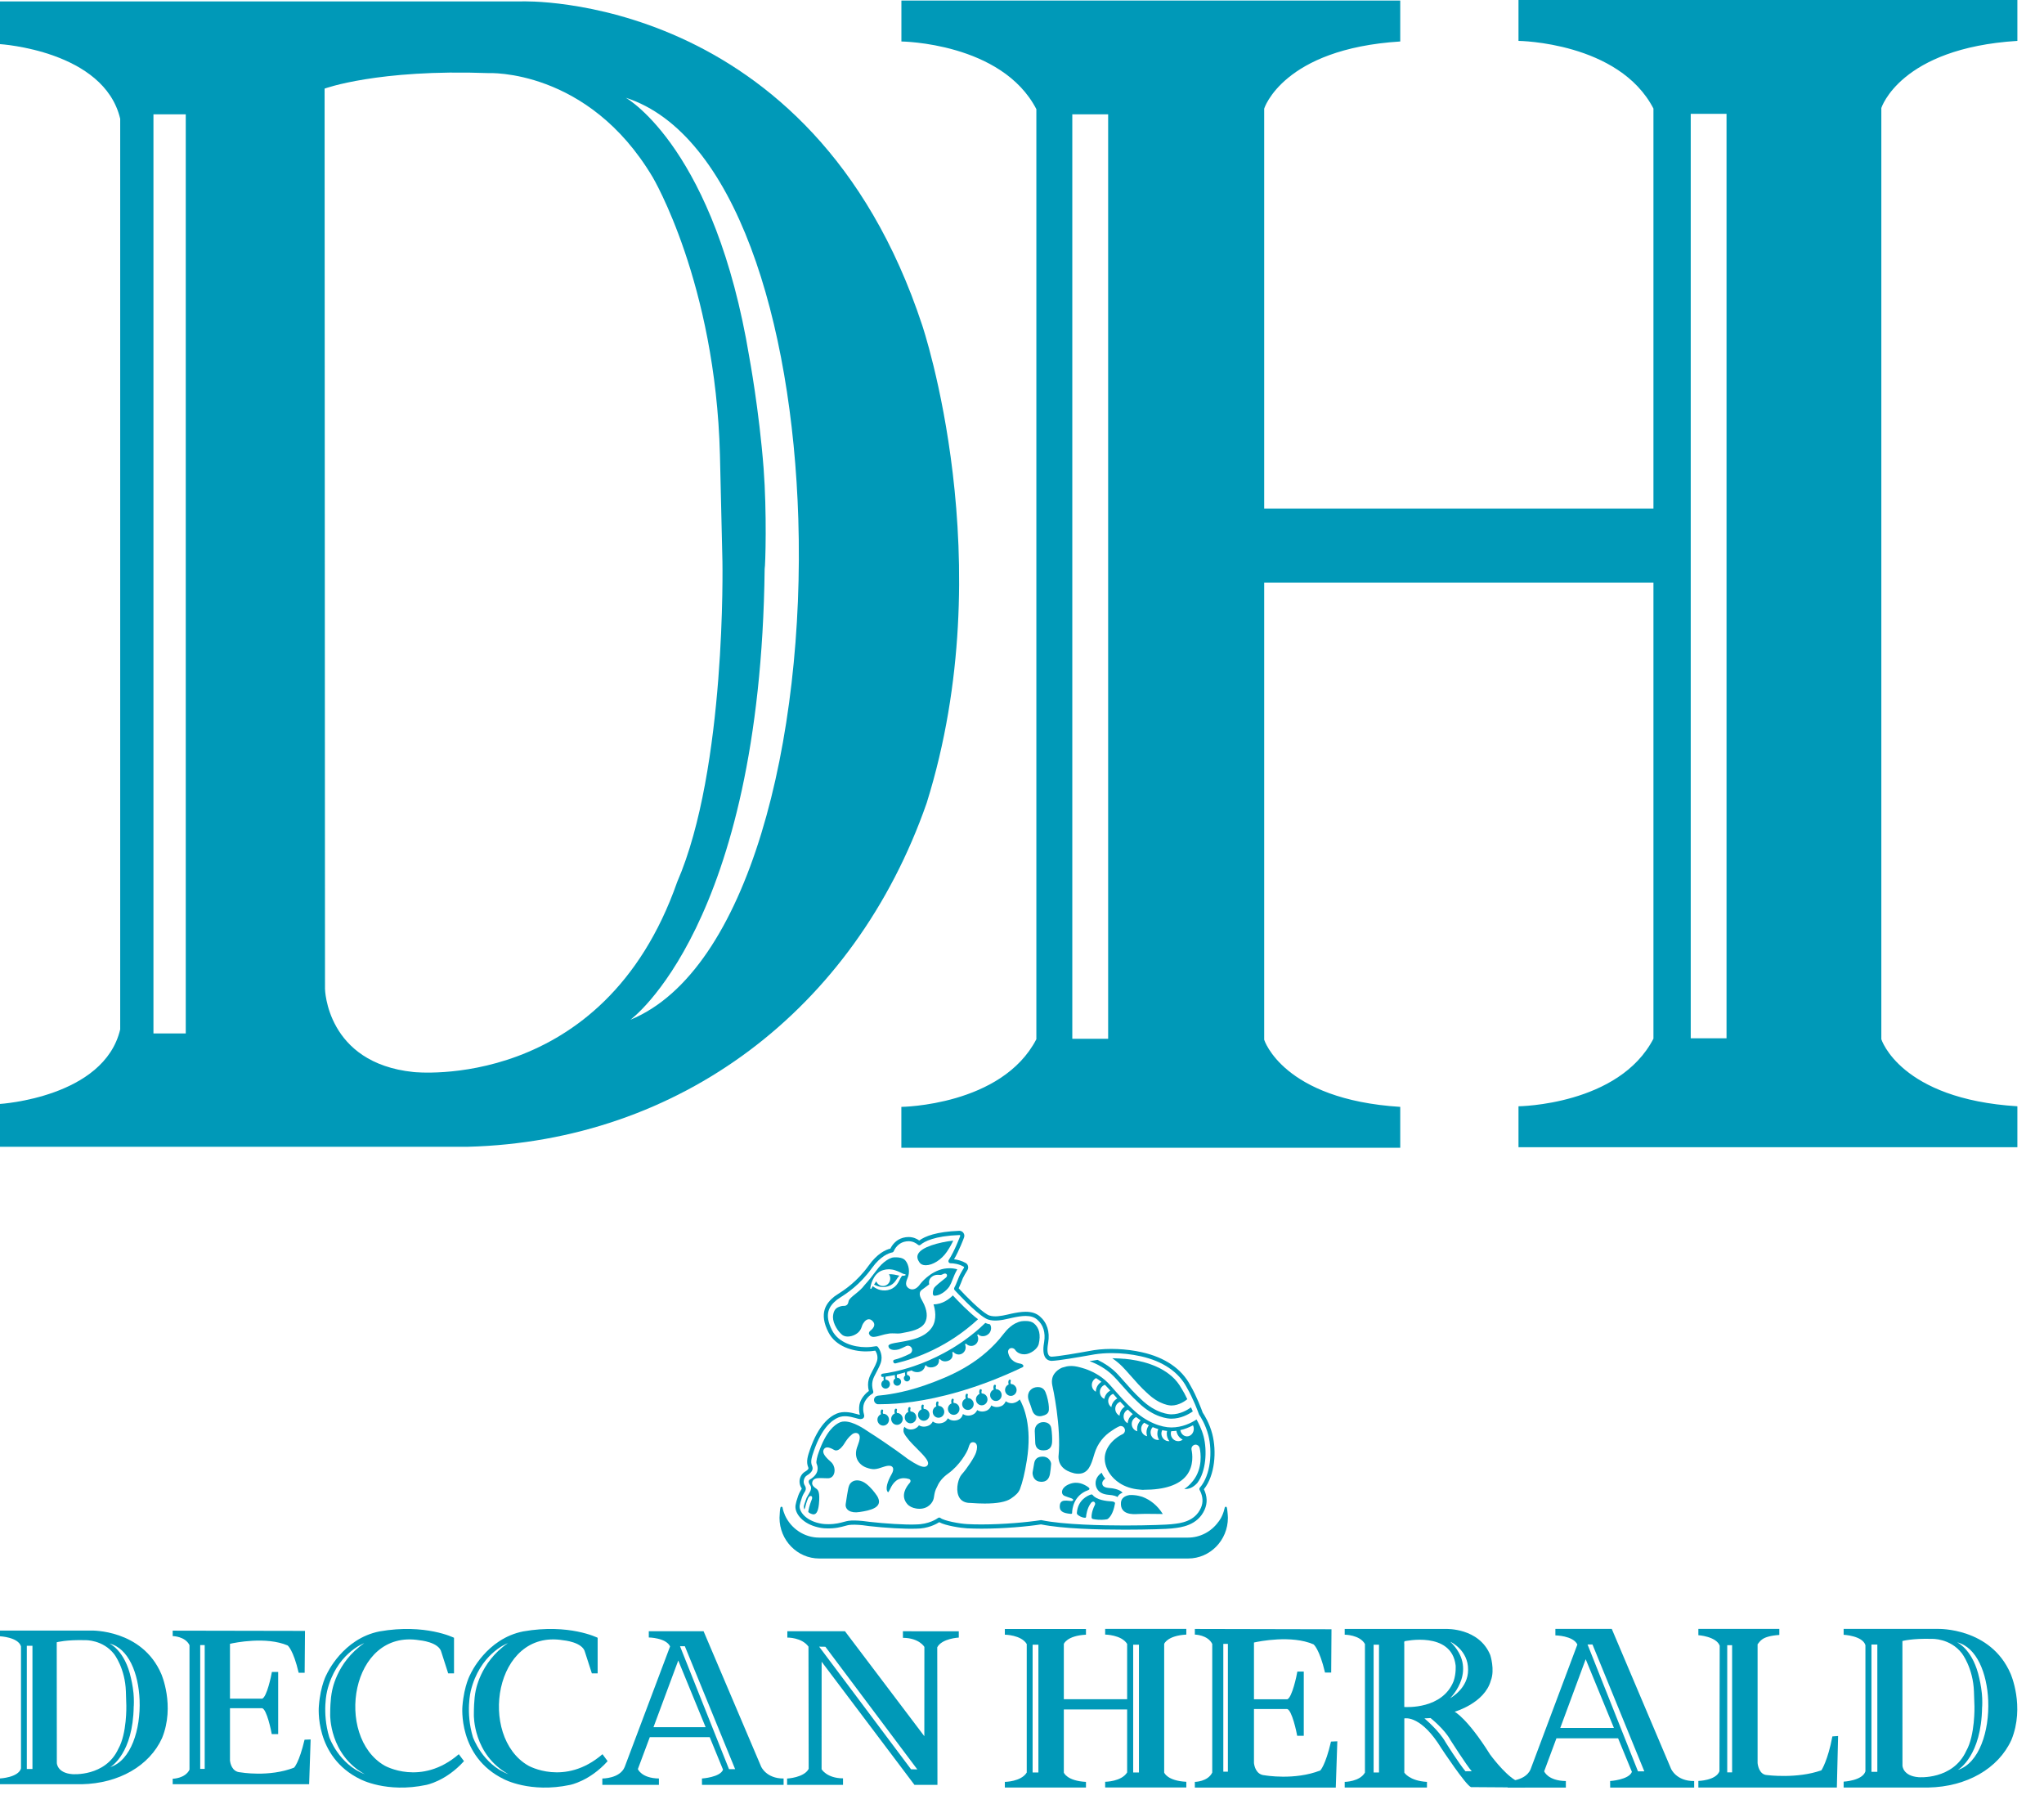 <svg width="41" height="36" viewBox="0 0 41 36" fill="none" xmlns="http://www.w3.org/2000/svg">
<path d="M23.796 32.781V32.667H22.168V32.781C22.168 32.781 22.495 32.784 22.609 32.968V34.077H21.339V32.968C21.339 32.968 21.4 32.803 21.783 32.783V32.669H20.156V32.783C20.156 32.783 20.483 32.786 20.595 32.97V35.548C20.482 35.732 20.156 35.735 20.156 35.735V35.848H21.783V35.735C21.4 35.715 21.339 35.549 21.339 35.549V34.283H22.609V35.545C22.495 35.731 22.168 35.733 22.168 35.733V35.847H23.796V35.733C23.412 35.714 23.352 35.548 23.352 35.548V32.967C23.352 32.967 23.412 32.802 23.796 32.781ZM20.829 35.546H20.713V32.984H20.829V35.546ZM22.846 35.546H22.73V32.984H22.846V35.546Z" fill="#0099B8"/>
<path d="M30.493 35.746C30.461 35.738 30.427 35.721 30.392 35.7C30.16 35.559 29.888 35.184 29.888 35.184C29.432 34.457 29.178 34.328 29.178 34.328C29.178 34.328 29.778 34.159 29.904 33.703C29.989 33.486 29.893 33.192 29.893 33.192C29.668 32.641 29.005 32.668 29.005 32.668H26.973V32.783C26.973 32.783 27.275 32.784 27.379 32.97V35.548C27.275 35.732 26.973 35.735 26.973 35.735V35.848H28.623V35.735C28.27 35.715 28.169 35.549 28.169 35.549V34.462C28.199 34.457 28.513 34.406 28.917 35.069C28.917 35.069 29.4 35.8 29.506 35.84L30.24 35.845L30.596 35.847L30.493 35.746ZM29.448 33.486C29.451 33.854 29.109 34.045 29.088 34.057C29.118 34.026 29.656 33.474 29.092 32.925C29.114 32.934 29.452 33.101 29.448 33.486ZM27.661 35.546H27.553V32.984H27.661V35.546ZM28.168 34.233V32.968C28.168 32.968 28.162 32.944 28.172 32.914L28.175 32.914C28.175 32.914 29.115 32.704 29.198 33.398C29.198 33.398 29.212 33.553 29.158 33.714C28.935 34.28 28.207 34.236 28.168 34.233ZM29.395 35.522C29.256 35.355 28.998 34.943 28.998 34.943C28.867 34.706 28.572 34.462 28.572 34.462L28.695 34.455C28.695 34.455 28.977 34.678 29.093 34.895C29.093 34.895 29.426 35.418 29.521 35.521L29.395 35.522Z" fill="#0099B8"/>
<path d="M26.698 34.927C26.587 35.406 26.483 35.506 26.483 35.506C25.964 35.709 25.369 35.603 25.369 35.603C25.191 35.592 25.159 35.41 25.153 35.356V34.274H25.819C25.914 34.293 26.009 34.742 26.02 34.811H26.152V33.523H26.023C26.01 33.605 25.918 34.039 25.823 34.078H25.153V32.94C25.255 32.917 25.905 32.785 26.348 32.977C26.348 32.977 26.465 33.062 26.578 33.542H26.702L26.708 32.674L23.967 32.668V32.781C23.967 32.781 24.226 32.785 24.316 32.969V35.548C24.226 35.733 23.967 35.735 23.967 35.735V35.849H26.794L26.825 34.921L26.698 34.927ZM24.63 35.53H24.538V32.967H24.63V35.53Z" fill="#0099B8"/>
<path d="M33.519 35.472L32.33 32.667H31.199V32.797C31.199 32.797 31.553 32.801 31.64 32.98L30.702 35.481C30.645 35.618 30.503 35.676 30.392 35.701C30.307 35.719 30.241 35.718 30.241 35.718V35.849H31.409V35.718C31.047 35.713 30.974 35.523 30.974 35.523L31.22 34.861H32.457L32.734 35.534C32.673 35.694 32.297 35.718 32.297 35.718L32.298 35.849H33.983V35.718C33.624 35.722 33.519 35.472 33.519 35.472ZM31.297 34.653L31.807 33.275L32.373 34.653H31.297ZM32.856 35.524L31.844 32.979H31.943L32.983 35.524H32.856Z" fill="#0099B8"/>
<path d="M36.755 34.823C36.666 35.303 36.536 35.502 36.536 35.502C36.048 35.678 35.441 35.598 35.441 35.598C35.292 35.589 35.259 35.408 35.255 35.355V32.975C35.309 32.918 35.328 32.814 35.691 32.788V32.667H34.067V32.793C34.067 32.793 34.424 32.817 34.495 33.003L34.49 35.522C34.419 35.708 34.067 35.716 34.067 35.716V35.848H36.845L36.87 34.815L36.755 34.823ZM34.744 35.544H34.646V32.994H34.744V35.544Z" fill="#0099B8"/>
<path d="M40.33 33.566C39.93 32.637 38.877 32.667 38.877 32.667H36.981V32.785C36.981 32.785 37.36 32.803 37.418 32.993V35.523C37.359 35.712 36.981 35.73 36.981 35.73V35.848H38.681C39.447 35.833 40.083 35.47 40.346 34.894C40.621 34.221 40.33 33.566 40.33 33.566ZM37.657 35.533H37.539V32.98H37.657V35.533ZM38.483 35.641C38.166 35.616 38.161 35.409 38.161 35.409L38.16 32.91C38.16 32.91 38.352 32.855 38.754 32.867C38.754 32.867 39.116 32.852 39.352 33.156C39.352 33.156 39.579 33.448 39.595 33.926L39.605 34.222C39.605 34.222 39.62 34.799 39.44 35.114C39.172 35.7 38.483 35.641 38.483 35.641ZM39.272 35.495C39.3 35.478 39.743 35.203 39.758 34.243C39.761 34.234 39.767 34.086 39.754 33.964C39.738 33.803 39.702 33.656 39.702 33.656C39.584 33.109 39.293 32.954 39.257 32.936C39.652 33.035 39.858 33.557 39.881 34.104C39.906 34.714 39.701 35.36 39.272 35.495Z" fill="#0099B8"/>
<path d="M3.235 33.57C2.848 32.672 1.83 32.7 1.83 32.7H-0V32.815C-0 32.815 0.365 32.832 0.421 33.017V35.466C0.365 35.649 -0 35.666 -0 35.666V35.782H1.642C2.382 35.766 2.997 35.415 3.251 34.856C3.515 34.206 3.235 33.57 3.235 33.57ZM0.651 35.476H0.538V33.005H0.651V35.476ZM1.45 35.58C1.144 35.556 1.14 35.356 1.14 35.356L1.138 32.935C1.138 32.935 1.324 32.882 1.713 32.893C1.713 32.893 2.062 32.881 2.29 33.173C2.29 33.173 2.51 33.457 2.525 33.919L2.534 34.207C2.534 34.207 2.548 34.764 2.375 35.069C2.116 35.637 1.45 35.58 1.45 35.58ZM2.212 35.438C2.239 35.422 2.667 35.156 2.682 34.226C2.685 34.217 2.69 34.075 2.678 33.956C2.663 33.8 2.628 33.658 2.628 33.658C2.507 33.093 2.195 32.96 2.195 32.96C2.579 33.055 2.779 33.56 2.8 34.092C2.824 34.683 2.627 35.307 2.212 35.438Z" fill="#0099B8"/>
<path d="M6.109 34.889C6 35.352 5.899 35.449 5.899 35.449C5.397 35.646 4.82 35.543 4.82 35.543C4.649 35.533 4.618 35.356 4.613 35.304V34.257H5.257C5.35 34.275 5.44 34.709 5.451 34.777H5.58V33.53H5.454C5.441 33.609 5.353 34.029 5.26 34.066H4.613V32.966C4.71 32.943 5.34 32.815 5.77 32.999C5.77 32.999 5.883 33.083 5.991 33.547H6.111L6.118 32.707L3.464 32.702V32.811C3.464 32.811 3.714 32.814 3.801 32.993V35.49C3.714 35.669 3.464 35.672 3.464 35.672V35.782H6.201L6.231 34.884L6.109 34.889ZM4.106 35.474H4.016V32.991H4.106V35.474Z" fill="#0099B8"/>
<path d="M15.267 35.428L14.113 32.714H13.014V32.839C13.014 32.839 13.357 32.843 13.441 33.018L12.53 35.437C12.433 35.671 12.082 35.667 12.082 35.667V35.795H13.217V35.667C12.866 35.662 12.795 35.478 12.795 35.478L13.034 34.838H14.236L14.503 35.49C14.446 35.644 14.08 35.667 14.08 35.667L14.081 35.795H15.718V35.667C15.37 35.67 15.267 35.428 15.267 35.428ZM13.108 34.638L13.605 33.301L14.154 34.638H13.108ZM14.623 35.48L13.64 33.014H13.737L14.746 35.48H14.623Z" fill="#0099B8"/>
<path d="M9.203 35.18C8.447 35.832 7.713 35.408 7.713 35.408C6.707 34.827 7.03 32.663 8.416 32.895C8.416 32.895 8.807 32.928 8.854 33.135L8.99 33.559H9.107V32.845C9.107 32.845 8.534 32.556 7.614 32.717C6.874 32.862 6.556 33.571 6.556 33.571C6.556 33.571 6.429 33.786 6.396 34.214C6.396 34.214 6.295 35.23 7.228 35.682C7.228 35.682 7.754 35.964 8.549 35.796C8.549 35.796 8.944 35.723 9.307 35.319L9.203 35.18ZM6.604 34.837C6.453 34.336 6.562 33.911 6.562 33.911C6.74 33.178 7.273 32.965 7.307 32.952C6.735 33.345 6.657 33.933 6.657 33.933C6.657 33.933 6.623 34.064 6.623 34.393C6.623 34.393 6.607 35.188 7.317 35.581C6.792 35.381 6.604 34.837 6.604 34.837Z" fill="#0099B8"/>
<path d="M12.085 35.18C11.329 35.832 10.595 35.408 10.595 35.408C9.588 34.827 9.911 32.663 11.298 32.895C11.298 32.895 11.689 32.928 11.735 33.135L11.872 33.559H11.988V32.845C11.988 32.845 11.417 32.556 10.496 32.717C9.756 32.862 9.438 33.571 9.438 33.571C9.438 33.571 9.311 33.786 9.276 34.214C9.276 34.214 9.175 35.23 10.11 35.682C10.11 35.682 10.635 35.964 11.432 35.796C11.432 35.796 11.826 35.723 12.188 35.319L12.085 35.18ZM9.486 34.837C9.335 34.336 9.443 33.911 9.443 33.911C9.622 33.178 10.154 32.965 10.188 32.952C9.617 33.345 9.537 33.933 9.537 33.933C9.537 33.933 9.505 34.064 9.505 34.393C9.505 34.393 9.488 35.188 10.199 35.581C9.674 35.381 9.486 34.837 9.486 34.837Z" fill="#0099B8"/>
<path d="M18.111 32.714L18.112 32.846C18.438 32.848 18.542 33.028 18.542 33.028L18.541 34.819L16.949 32.714H15.793V32.841C15.793 32.841 16.081 32.835 16.217 33.022L16.221 35.474C16.128 35.652 15.788 35.668 15.788 35.668V35.795H16.91V35.664C16.584 35.662 16.48 35.481 16.48 35.481L16.481 33.325L18.343 35.795H18.804L18.8 33.036C18.893 32.857 19.232 32.841 19.232 32.841V32.715L18.111 32.714ZM18.274 35.482L16.431 33.023L16.556 33.025L18.4 35.485L18.274 35.482Z" fill="#0099B8"/>
<path d="M18.497 6.519C16.285 -0.185 10.466 0.028 10.466 0.028H-0V0.885C-0 0.885 2.088 1.013 2.411 2.382V20.644C2.088 22.012 -0 22.139 -0 22.139V22.998H9.388C13.62 22.886 17.136 20.264 18.588 16.104C20.104 11.254 18.497 6.519 18.497 6.519ZM3.726 20.725H3.078V2.293H3.726V20.725ZM8.295 21.499C6.543 21.319 6.519 19.83 6.519 19.83L6.511 1.777C6.511 1.777 7.572 1.384 9.794 1.466C9.794 1.466 11.792 1.366 13.093 3.555C13.093 3.555 14.351 5.672 14.441 9.117L14.491 11.259C14.491 11.259 14.572 15.414 13.583 17.689C12.099 21.921 8.295 21.499 8.295 21.499ZM12.645 20.451C12.645 20.451 15.252 18.564 15.338 11.409C15.354 11.34 15.384 10.275 15.317 9.393C15.227 8.222 15.031 7.168 15.031 7.168C14.346 3.02 12.608 1.991 12.553 1.96C14.745 2.67 15.89 6.437 16.013 10.404C16.15 14.816 15.018 19.476 12.645 20.451Z" fill="#0099B8"/>
<path d="M40.466 0.82V0H30.459V0.82C30.459 0.82 32.474 0.842 33.166 2.177V10.199H25.358V2.178C25.358 2.178 25.732 0.979 28.087 0.832V0.011H18.081V0.832C18.081 0.832 20.095 0.852 20.788 2.189V20.841C20.095 22.177 18.08 22.198 18.08 22.198V23.018H28.087V22.198C25.732 22.05 25.358 20.852 25.358 20.852V11.686H33.166V20.83C32.474 22.166 30.459 22.186 30.459 22.186V23.007H40.466V22.186C38.111 22.04 37.737 20.841 37.737 20.841V2.166C37.738 2.166 38.111 0.967 40.466 0.82ZM22.228 20.832H21.509V2.293H22.228V20.832ZM34.632 20.823H33.914V2.283H34.632V20.823Z" fill="#0099B8"/>
<path d="M24.621 30.315C24.612 30.232 24.61 30.217 24.588 30.217C24.582 30.217 24.577 30.219 24.573 30.224C24.566 30.231 24.565 30.24 24.563 30.251C24.52 30.434 24.439 30.52 24.438 30.522C24.438 30.522 24.437 30.523 24.437 30.523C24.295 30.719 24.069 30.836 23.831 30.836H16.43C16.139 30.836 15.871 30.661 15.747 30.392C15.736 30.364 15.704 30.285 15.7 30.249C15.7 30.24 15.697 30.217 15.677 30.217C15.654 30.217 15.651 30.233 15.643 30.316C15.639 30.362 15.636 30.411 15.636 30.439C15.636 30.889 15.993 31.255 16.432 31.255H23.834C24.273 31.255 24.63 30.889 24.63 30.439C24.63 30.409 24.625 30.355 24.621 30.315Z" fill="#0099B8"/>
<path d="M16.354 30.615C16.434 30.639 16.51 30.651 16.578 30.651H16.579C16.749 30.657 16.866 30.625 16.95 30.602C16.982 30.594 17.008 30.586 17.031 30.583C17.094 30.574 17.189 30.576 17.298 30.587C17.339 30.593 17.385 30.599 17.434 30.605C17.743 30.641 18.159 30.665 18.368 30.657C18.368 30.657 18.369 30.657 18.37 30.657H18.376C18.612 30.657 18.779 30.566 18.84 30.527C18.962 30.596 19.276 30.644 19.399 30.65C19.488 30.654 19.585 30.657 19.687 30.657C20.134 30.657 20.617 30.613 20.881 30.571C21.314 30.659 22.034 30.677 22.563 30.677C23.019 30.677 23.423 30.663 23.501 30.653L23.534 30.649C23.681 30.633 24.025 30.597 24.165 30.272C24.221 30.142 24.216 30.006 24.149 29.866C24.373 29.585 24.405 29.103 24.318 28.763C24.261 28.539 24.154 28.372 24.125 28.33C24.102 28.267 24.005 28.003 23.877 27.783C23.703 27.451 23.366 27.221 22.902 27.118C22.591 27.048 22.227 27.033 21.944 27.077C21.923 27.08 21.887 27.087 21.84 27.095C21.641 27.131 21.227 27.204 21.091 27.208C21.068 27.206 21.051 27.198 21.039 27.182C21.017 27.154 20.997 27.09 21.023 26.941C21.024 26.934 21.025 26.929 21.025 26.929V26.929C21.062 26.706 21.003 26.522 20.854 26.396C20.783 26.336 20.691 26.307 20.573 26.307C20.478 26.307 20.38 26.326 20.288 26.345C20.262 26.35 20.236 26.356 20.21 26.363C20.085 26.392 19.95 26.416 19.847 26.382C19.834 26.378 19.821 26.372 19.806 26.363C19.805 26.363 19.805 26.363 19.804 26.362C19.656 26.277 19.383 26.002 19.23 25.837C19.247 25.801 19.26 25.77 19.276 25.729C19.286 25.703 19.297 25.673 19.314 25.633C19.329 25.599 19.378 25.515 19.406 25.47C19.42 25.447 19.425 25.418 19.418 25.392C19.412 25.365 19.395 25.342 19.371 25.329C19.291 25.283 19.207 25.263 19.137 25.254C19.242 25.073 19.327 24.847 19.337 24.819C19.349 24.787 19.345 24.752 19.325 24.725C19.307 24.699 19.278 24.683 19.243 24.683H19.243C18.78 24.701 18.552 24.794 18.439 24.878C18.39 24.842 18.318 24.808 18.224 24.808C18.186 24.808 18.149 24.813 18.11 24.824C17.971 24.863 17.896 24.968 17.86 25.04C17.764 25.063 17.596 25.14 17.424 25.381C17.187 25.71 16.926 25.877 16.801 25.957C16.771 25.976 16.75 25.99 16.737 26C16.576 26.13 16.417 26.329 16.618 26.72C16.763 27.002 17.101 27.102 17.37 27.102C17.434 27.102 17.497 27.097 17.558 27.087C17.588 27.135 17.62 27.215 17.587 27.309C17.57 27.357 17.546 27.404 17.522 27.45L17.5 27.492C17.442 27.601 17.382 27.714 17.428 27.896C17.354 27.948 17.26 28.053 17.239 28.173C17.228 28.24 17.23 28.307 17.247 28.374C17.243 28.373 17.238 28.372 17.233 28.371L17.178 28.356C17.056 28.322 16.915 28.296 16.786 28.348C16.633 28.411 16.417 28.585 16.25 29.061C16.205 29.192 16.162 29.314 16.214 29.431C16.218 29.441 16.229 29.466 16.149 29.513C16.085 29.55 16.043 29.622 16.038 29.699C16.036 29.747 16.047 29.793 16.071 29.834L16.072 29.833C16.073 29.837 16.075 29.84 16.077 29.843C16.082 29.851 16.084 29.854 16.077 29.865C16.053 29.904 16.028 29.947 16.011 29.996C15.975 30.1 15.97 30.124 15.959 30.179C15.93 30.326 16.069 30.53 16.354 30.615ZM16.042 30.187C16.051 30.142 16.055 30.123 16.089 30.024C16.105 29.979 16.13 29.937 16.148 29.909C16.17 29.871 16.169 29.834 16.146 29.796C16.146 29.796 16.144 29.794 16.143 29.791C16.142 29.791 16.142 29.79 16.142 29.789C16.126 29.764 16.119 29.734 16.121 29.704C16.124 29.654 16.15 29.609 16.19 29.586C16.287 29.529 16.32 29.465 16.289 29.396C16.253 29.314 16.28 29.226 16.328 29.089C16.484 28.643 16.68 28.483 16.816 28.427C16.926 28.382 17.041 28.405 17.157 28.437L17.219 28.454C17.278 28.469 17.311 28.45 17.323 28.433C17.332 28.42 17.341 28.398 17.33 28.364C17.313 28.307 17.31 28.248 17.32 28.187C17.339 28.08 17.436 27.985 17.495 27.953C17.513 27.943 17.522 27.922 17.516 27.903C17.465 27.735 17.512 27.645 17.573 27.532L17.596 27.488C17.62 27.44 17.646 27.391 17.665 27.337C17.718 27.185 17.644 27.06 17.61 27.014C17.6 27.001 17.584 26.995 17.569 26.998C17.505 27.01 17.438 27.017 17.37 27.017C17.125 27.017 16.819 26.929 16.691 26.68C16.52 26.347 16.637 26.188 16.788 26.066C16.799 26.057 16.819 26.045 16.844 26.028C16.974 25.945 17.244 25.773 17.49 25.43C17.665 25.186 17.832 25.13 17.896 25.117C17.91 25.115 17.921 25.106 17.926 25.093C17.951 25.038 18.012 24.939 18.132 24.905C18.163 24.897 18.194 24.892 18.224 24.892C18.312 24.892 18.375 24.931 18.413 24.963C18.429 24.977 18.451 24.977 18.466 24.963C18.541 24.898 18.742 24.787 19.246 24.768C19.251 24.768 19.255 24.77 19.259 24.774C19.261 24.778 19.262 24.784 19.26 24.788C19.256 24.8 19.149 25.086 19.031 25.268C19.023 25.281 19.022 25.297 19.029 25.311C19.035 25.325 19.049 25.333 19.064 25.334C19.134 25.335 19.236 25.348 19.331 25.403C19.335 25.404 19.337 25.408 19.338 25.412C19.339 25.416 19.338 25.421 19.336 25.424C19.333 25.429 19.261 25.547 19.239 25.599C19.221 25.64 19.209 25.67 19.196 25.705C19.179 25.748 19.167 25.779 19.143 25.823C19.135 25.839 19.137 25.859 19.149 25.873C19.191 25.918 19.561 26.319 19.763 26.435C19.763 26.436 19.764 26.436 19.764 26.436C19.785 26.448 19.804 26.457 19.821 26.463C19.943 26.503 20.093 26.477 20.228 26.445C20.254 26.439 20.279 26.433 20.304 26.428C20.392 26.409 20.485 26.391 20.573 26.391C20.671 26.391 20.746 26.414 20.802 26.462C20.926 26.566 20.975 26.723 20.944 26.914C20.943 26.916 20.942 26.926 20.942 26.927C20.933 26.981 20.905 27.144 20.974 27.234C21.001 27.269 21.04 27.289 21.09 27.292C21.235 27.288 21.638 27.217 21.854 27.179C21.901 27.171 21.937 27.164 21.957 27.161C22.059 27.145 22.177 27.136 22.298 27.136C22.495 27.136 22.698 27.158 22.885 27.2C23.324 27.298 23.642 27.514 23.805 27.825C23.934 28.046 24.032 28.313 24.05 28.364C24.051 28.368 24.053 28.371 24.055 28.374C24.076 28.404 24.182 28.565 24.238 28.784C24.32 29.104 24.288 29.58 24.069 29.833C24.057 29.846 24.055 29.866 24.063 29.882L24.073 29.9C24.13 30.017 24.136 30.13 24.09 30.237C23.969 30.518 23.67 30.549 23.526 30.564L23.491 30.568C23.427 30.576 23.043 30.593 22.564 30.593H22.563C22.131 30.593 21.338 30.579 20.89 30.486C20.887 30.486 20.884 30.485 20.881 30.485C20.88 30.485 20.877 30.486 20.875 30.486C20.616 30.527 20.134 30.572 19.687 30.572C19.587 30.572 19.491 30.57 19.403 30.565C19.246 30.558 18.93 30.497 18.866 30.443C18.852 30.432 18.831 30.431 18.816 30.442C18.797 30.456 18.634 30.572 18.367 30.572H18.366C18.364 30.572 18.362 30.573 18.36 30.573C18.154 30.58 17.746 30.555 17.444 30.52C17.395 30.515 17.35 30.509 17.308 30.503C17.189 30.491 17.09 30.489 17.02 30.499C16.994 30.503 16.964 30.511 16.929 30.52C16.857 30.54 16.758 30.567 16.62 30.567C16.608 30.567 16.595 30.567 16.58 30.566C16.518 30.566 16.45 30.555 16.377 30.534C16.128 30.459 16.021 30.289 16.042 30.187Z" fill="#0099B8"/>
<path d="M22.67 27.579L22.675 27.584C22.772 27.695 22.881 27.82 23 27.928L23.006 27.933C23.263 28.184 23.485 28.187 23.494 28.187C23.652 28.187 23.78 28.09 23.815 28.061C23.816 28.061 23.816 28.061 23.816 28.061C23.794 28.016 23.776 27.979 23.758 27.945C23.746 27.922 23.681 27.812 23.659 27.779C23.631 27.736 23.599 27.696 23.564 27.659C23.289 27.373 22.864 27.279 22.556 27.25L22.55 27.251C22.492 27.246 22.434 27.242 22.375 27.241C22.354 27.239 22.333 27.239 22.311 27.239C22.387 27.292 22.457 27.349 22.518 27.412C22.564 27.458 22.613 27.514 22.67 27.579Z" fill="#0099B8"/>
<path d="M18.726 26.158H18.725C18.753 26.247 18.803 26.457 18.693 26.621C18.556 26.823 18.291 26.872 18.097 26.907L18.051 26.915C18.037 26.919 18.018 26.922 17.996 26.925C17.943 26.933 17.82 26.952 17.821 26.992C17.823 27.043 17.867 27.073 17.943 27.073C17.971 27.073 18.002 27.069 18.033 27.06C18.077 27.043 18.126 27.021 18.175 26.996C18.187 26.99 18.199 26.987 18.212 26.987C18.244 26.987 18.273 27.006 18.287 27.035C18.297 27.056 18.299 27.079 18.291 27.101C18.284 27.122 18.269 27.14 18.249 27.15C18.137 27.206 18.032 27.247 17.937 27.27C17.919 27.278 17.913 27.29 17.918 27.31C17.927 27.341 17.941 27.344 17.964 27.342C18.392 27.24 19.026 27.004 19.618 26.457C19.438 26.322 19.213 26.087 19.113 25.979C19.041 26.051 18.905 26.158 18.726 26.158Z" fill="#0099B8"/>
<path d="M18.569 25.374C18.709 25.374 18.883 25.264 18.992 25.105C19.06 25.005 19.097 24.932 19.121 24.879C18.829 24.915 18.479 25.007 18.413 25.154C18.391 25.203 18.401 25.258 18.443 25.317C18.469 25.355 18.512 25.374 18.569 25.374Z" fill="#0099B8"/>
<path d="M17.605 28.161H17.648C17.857 28.161 18.084 28.144 18.321 28.111C18.805 28.042 19.578 27.866 20.516 27.417C20.524 27.412 20.53 27.401 20.528 27.39C20.526 27.381 20.517 27.353 20.444 27.343C20.261 27.306 20.23 27.156 20.23 27.154C20.23 27.154 20.198 27.089 20.25 27.047C20.288 27.023 20.341 27.036 20.365 27.074C20.367 27.078 20.419 27.16 20.545 27.16H20.555C20.669 27.156 20.808 27.056 20.835 26.958C20.879 26.77 20.847 26.629 20.74 26.54C20.701 26.507 20.646 26.492 20.573 26.492C20.547 26.492 20.52 26.493 20.489 26.497C20.309 26.531 20.188 26.679 20.143 26.735L20.042 26.86C19.605 27.363 19.07 27.599 18.556 27.78C18.11 27.936 17.744 27.979 17.607 27.99C17.575 27.995 17.528 28.023 17.532 28.081C17.535 28.125 17.572 28.158 17.605 28.161Z" fill="#0099B8"/>
<path d="M17.59 29.996C17.542 29.925 17.468 29.83 17.376 29.758C17.268 29.674 17.159 29.675 17.1 29.712C17.035 29.752 17.024 29.811 17.014 29.857C17.002 29.911 16.982 30.038 16.964 30.161C16.947 30.276 17.061 30.353 17.241 30.323C17.45 30.292 17.74 30.235 17.591 29.996C17.59 29.996 17.59 29.996 17.59 29.996Z" fill="#0099B8"/>
<path d="M16.148 30.239C16.148 30.238 16.149 30.235 16.151 30.229C16.175 30.123 16.209 30.049 16.209 30.048C16.224 30.017 16.241 30.001 16.26 30.001C16.265 30.001 16.27 30.002 16.275 30.004C16.281 30.007 16.286 30.012 16.288 30.019C16.296 30.039 16.286 30.069 16.279 30.084C16.272 30.101 16.233 30.195 16.213 30.314C16.21 30.336 16.27 30.358 16.262 30.354C16.27 30.358 16.276 30.361 16.283 30.363C16.362 30.393 16.409 30.329 16.426 30.17C16.453 29.911 16.405 29.877 16.37 29.852L16.36 29.845C16.328 29.822 16.292 29.793 16.29 29.743C16.298 29.642 16.395 29.642 16.459 29.642C16.494 29.642 16.532 29.643 16.592 29.646C16.66 29.651 16.708 29.617 16.73 29.554C16.755 29.483 16.738 29.376 16.66 29.311C16.537 29.205 16.494 29.132 16.521 29.074C16.535 29.044 16.561 29.027 16.594 29.027C16.627 29.027 16.671 29.043 16.727 29.075C16.741 29.084 16.756 29.088 16.771 29.088C16.843 29.088 16.911 28.992 16.936 28.951C16.971 28.895 17.014 28.826 17.091 28.765C17.135 28.73 17.194 28.728 17.224 28.761C17.241 28.78 17.248 28.807 17.245 28.841C17.241 28.883 17.226 28.936 17.203 28.995C17.162 29.095 17.159 29.185 17.192 29.263C17.224 29.338 17.292 29.4 17.373 29.43C17.516 29.483 17.574 29.468 17.717 29.419C17.821 29.383 17.883 29.387 17.908 29.43C17.925 29.462 17.917 29.508 17.884 29.565C17.806 29.701 17.747 29.867 17.814 29.928C17.814 29.927 17.826 29.919 17.84 29.891C17.883 29.799 17.955 29.644 18.13 29.644C18.163 29.644 18.198 29.65 18.234 29.661C18.255 29.668 18.261 29.683 18.263 29.69C18.267 29.706 18.261 29.724 18.246 29.741C18.183 29.811 18.053 29.993 18.197 30.161C18.238 30.209 18.3 30.24 18.374 30.252C18.397 30.256 18.42 30.258 18.442 30.258C18.626 30.258 18.708 30.129 18.726 30.061C18.732 30.039 18.735 30.018 18.738 29.997C18.747 29.944 18.755 29.891 18.8 29.81C18.84 29.714 18.913 29.627 19.018 29.552C19.251 29.385 19.393 29.129 19.419 29.055L19.427 29.03C19.449 28.962 19.462 28.925 19.516 28.923C19.544 28.923 19.566 28.934 19.58 28.954C19.605 28.989 19.604 29.047 19.579 29.127C19.55 29.218 19.404 29.442 19.289 29.571C19.227 29.641 19.169 29.844 19.223 29.99C19.255 30.077 19.321 30.127 19.42 30.139C19.437 30.139 19.453 30.14 19.467 30.141C19.575 30.149 19.668 30.153 19.753 30.153C20.003 30.153 20.179 30.12 20.277 30.054C20.377 29.987 20.426 29.937 20.457 29.868C20.51 29.729 20.556 29.54 20.596 29.291C20.71 28.592 20.529 28.194 20.454 28.065C20.428 28.093 20.389 28.123 20.338 28.135C20.323 28.139 20.307 28.141 20.292 28.141C20.24 28.141 20.2 28.12 20.174 28.101C20.16 28.135 20.134 28.179 20.081 28.2C20.052 28.212 20.023 28.218 19.994 28.218C19.946 28.218 19.908 28.201 19.884 28.185C19.87 28.223 19.838 28.28 19.76 28.3C19.741 28.305 19.721 28.308 19.703 28.308C19.657 28.308 19.623 28.293 19.601 28.278C19.586 28.315 19.553 28.361 19.479 28.382C19.46 28.387 19.441 28.39 19.422 28.39C19.377 28.39 19.341 28.375 19.315 28.358C19.305 28.4 19.275 28.462 19.193 28.482C19.174 28.486 19.155 28.489 19.136 28.489C19.079 28.489 19.037 28.465 19.012 28.443C18.996 28.479 18.961 28.522 18.888 28.539C18.868 28.544 18.848 28.546 18.829 28.546C18.774 28.546 18.735 28.526 18.711 28.507C18.695 28.54 18.661 28.583 18.593 28.602C18.572 28.608 18.551 28.611 18.532 28.611C18.488 28.611 18.456 28.598 18.433 28.584C18.415 28.611 18.381 28.647 18.318 28.662C18.301 28.666 18.284 28.668 18.268 28.668C18.206 28.668 18.166 28.639 18.142 28.613C18.133 28.629 18.124 28.65 18.123 28.673C18.12 28.717 18.124 28.75 18.233 28.883C18.273 28.93 18.332 28.99 18.384 29.042L18.387 29.045C18.532 29.191 18.646 29.305 18.61 29.375C18.597 29.403 18.57 29.417 18.536 29.417C18.475 29.417 18.38 29.372 18.227 29.27C18.212 29.26 18.198 29.25 18.183 29.24L18.171 29.229C18.131 29.201 18.024 29.122 17.969 29.082C17.893 29.026 17.556 28.797 17.435 28.723C17.433 28.721 17.429 28.719 17.424 28.715L17.414 28.709C17.341 28.659 17.119 28.507 16.94 28.507C16.908 28.507 16.879 28.512 16.854 28.522C16.736 28.57 16.566 28.714 16.422 29.126C16.398 29.187 16.363 29.316 16.38 29.353C16.412 29.424 16.435 29.561 16.24 29.675C16.23 29.681 16.222 29.696 16.221 29.711C16.221 29.713 16.221 29.715 16.222 29.718C16.222 29.721 16.222 29.723 16.223 29.726C16.227 29.745 16.234 29.761 16.244 29.775L16.246 29.778C16.248 29.781 16.25 29.783 16.252 29.785C16.285 29.838 16.266 29.891 16.227 29.954C16.216 29.97 16.207 29.986 16.199 30.003C16.2 30.002 16.201 30.001 16.202 30C16.195 30.01 16.188 30.02 16.181 30.034C16.181 30.035 16.146 30.129 16.131 30.177C16.112 30.239 16.136 30.271 16.136 30.271L16.148 30.239ZM16.308 30.097C16.311 30.09 16.323 30.064 16.323 30.036C16.323 30.064 16.311 30.09 16.308 30.097C16.303 30.11 16.281 30.163 16.262 30.238C16.281 30.163 16.303 30.11 16.308 30.097Z" fill="#0099B8"/>
<path d="M20.734 27.833C20.688 27.852 20.651 27.888 20.633 27.933C20.613 27.984 20.616 28.044 20.643 28.107C20.66 28.148 20.685 28.221 20.702 28.276C20.713 28.314 20.751 28.402 20.855 28.402C20.871 28.402 20.888 28.4 20.905 28.395C21.045 28.363 21.043 28.295 21.039 28.215C21.036 28.144 21.008 28.004 20.971 27.918C20.936 27.834 20.868 27.817 20.817 27.817C20.789 27.817 20.759 27.823 20.734 27.833Z" fill="#0099B8"/>
<path d="M20.922 29.212C20.919 29.212 20.916 29.212 20.912 29.212C20.817 29.212 20.761 29.255 20.745 29.341C20.735 29.402 20.728 29.441 20.723 29.468C20.72 29.491 20.717 29.507 20.713 29.524C20.709 29.545 20.713 29.606 20.749 29.654C20.777 29.692 20.819 29.713 20.873 29.716C20.879 29.717 20.885 29.717 20.891 29.717C20.984 29.717 21.042 29.665 21.061 29.56C21.07 29.515 21.082 29.406 21.084 29.361C21.085 29.338 21.073 29.299 21.043 29.266C21.022 29.242 20.983 29.214 20.922 29.212Z" fill="#0099B8"/>
<path d="M20.926 28.52C20.878 28.52 20.832 28.54 20.801 28.573C20.77 28.605 20.755 28.65 20.756 28.701C20.758 28.763 20.76 28.803 20.762 28.835C20.764 28.866 20.765 28.89 20.765 28.918C20.765 28.995 20.794 29.087 20.929 29.087V29.09L20.929 29.087C21.077 29.087 21.1 28.989 21.104 28.915C21.108 28.853 21.101 28.726 21.089 28.649C21.074 28.545 20.993 28.521 20.929 28.52H20.926Z" fill="#0099B8"/>
<path d="M21.82 29.887C21.82 29.887 21.895 29.868 21.82 29.818C21.745 29.767 21.611 29.695 21.445 29.765C21.278 29.834 21.271 29.965 21.355 30C21.44 30.037 21.539 30.05 21.526 30.085C21.505 30.142 21.28 30.02 21.259 30.183C21.244 30.303 21.311 30.346 21.48 30.36C21.495 30.36 21.505 30.355 21.505 30.343C21.506 30.271 21.53 29.994 21.82 29.887Z" fill="#0099B8"/>
<path d="M22.301 30.11C22.195 30.105 21.997 30.082 21.919 29.983C21.911 29.971 21.897 29.968 21.88 29.973C21.809 29.997 21.623 30.083 21.601 30.333C21.599 30.356 21.605 30.367 21.614 30.375C21.638 30.396 21.69 30.434 21.762 30.438C21.774 30.439 21.785 30.432 21.785 30.421C21.788 30.375 21.806 30.253 21.876 30.152C21.925 30.073 21.993 30.134 21.958 30.189C21.94 30.221 21.888 30.342 21.896 30.436C21.898 30.45 21.91 30.461 21.926 30.464C21.968 30.473 22.072 30.49 22.197 30.47C22.203 30.469 22.219 30.465 22.227 30.457C22.257 30.431 22.329 30.362 22.365 30.153C22.373 30.124 22.328 30.111 22.301 30.11Z" fill="#0099B8"/>
<path d="M22.247 29.841C22.111 29.831 22.11 29.77 22.11 29.744C22.109 29.7 22.154 29.664 22.172 29.651C22.121 29.604 22.1 29.535 22.1 29.535C22.047 29.568 21.974 29.642 21.976 29.747C21.977 29.811 22.005 29.96 22.238 29.978C22.34 29.984 22.404 30.011 22.415 30.023C22.415 30.023 22.44 29.961 22.518 29.936C22.455 29.86 22.295 29.844 22.247 29.841Z" fill="#0099B8"/>
<path d="M22.921 30.021C22.921 30.021 22.792 29.973 22.655 29.983C22.558 29.998 22.491 30.049 22.485 30.133C22.465 30.38 22.724 30.371 22.829 30.363C22.935 30.356 23.324 30.363 23.324 30.363C23.217 30.188 23.066 30.076 22.921 30.021Z" fill="#0099B8"/>
<path d="M21.232 29.213C21.233 29.383 21.34 29.496 21.55 29.547C21.578 29.553 21.606 29.555 21.632 29.555C21.832 29.555 21.887 29.375 21.944 29.184L21.955 29.148C22.015 28.953 22.135 28.797 22.312 28.685C22.389 28.631 22.45 28.605 22.45 28.605C22.46 28.601 22.471 28.598 22.482 28.598C22.516 28.598 22.546 28.619 22.559 28.652C22.568 28.673 22.567 28.696 22.559 28.717C22.55 28.738 22.534 28.755 22.514 28.763C22.503 28.768 22.231 28.894 22.169 29.161C22.14 29.286 22.176 29.436 22.267 29.562C22.342 29.668 22.52 29.848 22.869 29.874L22.929 29.879C22.933 29.878 22.938 29.877 22.943 29.877C23.363 29.877 23.651 29.78 23.801 29.589C23.954 29.393 23.916 29.147 23.901 29.077C23.896 29.054 23.9 29.031 23.912 29.012C23.924 28.993 23.942 28.98 23.964 28.974C23.971 28.973 23.977 28.972 23.982 28.972C24.022 28.972 24.055 29 24.064 29.04C24.084 29.129 24.131 29.442 23.932 29.696C23.925 29.704 23.919 29.713 23.909 29.723C23.86 29.782 23.808 29.828 23.755 29.86C23.762 29.861 23.771 29.861 23.782 29.861C23.839 29.861 23.925 29.841 24.015 29.742C24.194 29.511 24.215 29.089 24.144 28.81C24.104 28.657 24.032 28.522 24.001 28.467C23.887 28.542 23.711 28.627 23.495 28.627C23.302 28.627 22.996 28.529 22.712 28.254C22.577 28.13 22.455 27.991 22.357 27.88L22.352 27.874C22.302 27.817 22.255 27.763 22.218 27.726C22.071 27.578 21.892 27.495 21.767 27.452C21.759 27.45 21.75 27.447 21.74 27.444L21.728 27.44C21.695 27.43 21.657 27.419 21.613 27.409C21.535 27.392 21.467 27.39 21.399 27.402C21.366 27.412 21.334 27.421 21.307 27.427L21.301 27.43C21.298 27.431 21.295 27.432 21.292 27.433C21.188 27.484 21.07 27.585 21.107 27.778C21.116 27.814 21.293 28.619 21.232 29.213ZM23.93 28.584C23.941 28.606 23.946 28.63 23.946 28.654C23.946 28.738 23.885 28.806 23.81 28.806C23.744 28.806 23.688 28.754 23.676 28.68C23.762 28.661 23.847 28.629 23.93 28.584ZM23.493 28.702C23.527 28.702 23.56 28.699 23.597 28.694C23.609 28.773 23.657 28.839 23.724 28.871C23.698 28.891 23.667 28.902 23.633 28.902C23.552 28.902 23.485 28.834 23.485 28.75C23.485 28.735 23.488 28.719 23.493 28.702ZM23.313 28.681C23.346 28.689 23.378 28.694 23.41 28.697C23.406 28.715 23.404 28.733 23.404 28.75C23.404 28.806 23.422 28.859 23.457 28.902C23.371 28.91 23.296 28.838 23.296 28.75C23.296 28.727 23.301 28.704 23.313 28.681ZM23.122 28.62C23.158 28.635 23.195 28.648 23.233 28.66C23.221 28.689 23.215 28.72 23.215 28.75C23.215 28.795 23.227 28.838 23.25 28.876C23.157 28.89 23.079 28.817 23.079 28.726C23.079 28.687 23.094 28.649 23.122 28.62ZM22.951 28.532C22.983 28.551 23.014 28.568 23.045 28.584C23.014 28.624 22.997 28.674 22.997 28.726C22.997 28.752 23.002 28.778 23.011 28.803C22.942 28.79 22.89 28.728 22.89 28.654C22.89 28.606 22.913 28.562 22.951 28.532ZM22.79 28.419C22.818 28.441 22.848 28.464 22.879 28.485C22.834 28.53 22.809 28.59 22.809 28.654C22.809 28.671 22.811 28.688 22.814 28.704C22.749 28.688 22.701 28.627 22.701 28.557C22.701 28.497 22.735 28.444 22.79 28.419ZM22.624 28.269C22.644 28.288 22.661 28.304 22.676 28.319C22.691 28.332 22.706 28.347 22.723 28.361C22.663 28.402 22.625 28.47 22.62 28.542C22.57 28.517 22.538 28.465 22.538 28.406C22.538 28.348 22.57 28.295 22.624 28.269ZM22.47 28.111C22.503 28.146 22.533 28.178 22.563 28.209C22.501 28.248 22.462 28.315 22.457 28.391C22.405 28.366 22.371 28.313 22.371 28.253C22.371 28.19 22.41 28.134 22.47 28.111ZM22.328 27.953L22.337 27.963C22.36 27.989 22.385 28.017 22.411 28.046C22.346 28.082 22.302 28.146 22.292 28.22C22.253 28.192 22.229 28.146 22.229 28.096C22.229 28.033 22.269 27.976 22.328 27.953ZM22.162 27.771C22.168 27.777 22.174 27.783 22.18 27.789C22.207 27.816 22.24 27.853 22.271 27.888C22.208 27.921 22.164 27.983 22.151 28.054C22.097 28.03 22.062 27.976 22.062 27.915C22.062 27.851 22.102 27.794 22.162 27.771ZM21.986 27.637C22.024 27.66 22.06 27.686 22.094 27.712C22.026 27.753 21.982 27.828 21.981 27.91C21.932 27.884 21.901 27.832 21.901 27.775C21.901 27.716 21.933 27.664 21.986 27.637Z" fill="#0099B8"/>
<path d="M17.707 27.614C17.71 27.614 17.712 27.614 17.712 27.614L17.724 27.612C17.722 27.63 17.72 27.657 17.729 27.679C17.699 27.693 17.678 27.723 17.678 27.759C17.678 27.808 17.717 27.848 17.765 27.848C17.812 27.848 17.851 27.808 17.851 27.759C17.851 27.71 17.814 27.671 17.767 27.67C17.767 27.67 17.767 27.669 17.767 27.669C17.757 27.655 17.76 27.625 17.764 27.608L17.764 27.608C17.823 27.6 17.884 27.589 17.947 27.576L17.951 27.575C17.949 27.595 17.948 27.623 17.958 27.644C17.936 27.658 17.92 27.682 17.92 27.711C17.92 27.755 17.955 27.79 17.997 27.79C18.04 27.79 18.075 27.755 18.075 27.711C18.075 27.667 18.04 27.631 17.997 27.631C17.996 27.631 17.995 27.632 17.994 27.632V27.632C17.986 27.619 17.987 27.587 17.991 27.566L17.993 27.566C18.041 27.554 18.092 27.541 18.148 27.524L18.154 27.523C18.152 27.541 18.152 27.565 18.16 27.585C18.142 27.596 18.13 27.616 18.13 27.639C18.13 27.675 18.158 27.704 18.193 27.704C18.228 27.704 18.256 27.675 18.256 27.639C18.256 27.605 18.23 27.578 18.197 27.575V27.575C18.188 27.56 18.191 27.529 18.195 27.511C18.22 27.503 18.244 27.496 18.267 27.489L18.284 27.483L18.288 27.485C18.301 27.496 18.343 27.518 18.396 27.518C18.414 27.518 18.431 27.516 18.448 27.511C18.525 27.488 18.549 27.426 18.557 27.391L18.558 27.387L18.569 27.381L18.575 27.379L18.58 27.387C18.592 27.409 18.629 27.423 18.672 27.423C18.698 27.423 18.723 27.418 18.747 27.409C18.819 27.381 18.839 27.318 18.834 27.273L18.833 27.265L18.853 27.255L18.859 27.261C18.881 27.287 18.917 27.302 18.958 27.302C18.983 27.302 19.009 27.296 19.033 27.285C19.094 27.257 19.122 27.196 19.103 27.132L19.101 27.123L19.108 27.118C19.109 27.117 19.111 27.117 19.112 27.116L19.121 27.111L19.127 27.117C19.154 27.147 19.191 27.164 19.23 27.164C19.255 27.164 19.28 27.157 19.301 27.144C19.361 27.108 19.385 27.034 19.36 26.968L19.357 26.96L19.378 26.945L19.384 26.952C19.41 26.978 19.445 26.992 19.482 26.992C19.512 26.992 19.541 26.982 19.566 26.963C19.621 26.921 19.637 26.844 19.605 26.782L19.601 26.774L19.619 26.758L19.626 26.765C19.648 26.786 19.68 26.797 19.715 26.797C19.759 26.797 19.802 26.779 19.836 26.745C19.878 26.703 19.898 26.622 19.859 26.56C19.838 26.556 19.817 26.55 19.797 26.544C19.79 26.541 19.774 26.534 19.765 26.53C19.721 26.572 19.684 26.606 19.651 26.636C19.435 26.827 19.193 26.996 18.931 27.136C18.737 27.241 18.535 27.329 18.331 27.398C18.042 27.496 17.815 27.535 17.705 27.548C17.675 27.557 17.672 27.572 17.674 27.586C17.676 27.605 17.687 27.614 17.707 27.614Z" fill="#0099B8"/>
<path d="M17.6 28.471C17.6 28.537 17.652 28.59 17.716 28.59C17.78 28.59 17.832 28.537 17.832 28.471C17.832 28.406 17.78 28.352 17.716 28.352C17.715 28.352 17.715 28.353 17.714 28.353C17.714 28.351 17.714 28.35 17.713 28.349C17.703 28.326 17.712 28.302 17.713 28.299C17.718 28.288 17.713 28.274 17.702 28.269C17.7 28.268 17.696 28.267 17.693 28.267C17.684 28.267 17.677 28.272 17.673 28.28C17.671 28.284 17.656 28.321 17.67 28.361L17.671 28.362C17.629 28.38 17.6 28.422 17.6 28.471Z" fill="#0099B8"/>
<path d="M17.876 28.456C17.876 28.521 17.928 28.575 17.992 28.575C18.056 28.575 18.108 28.521 18.108 28.456C18.108 28.39 18.056 28.337 17.993 28.337L17.992 28.335C17.992 28.334 17.992 28.333 17.991 28.332C17.98 28.307 17.991 28.281 17.991 28.281C17.996 28.27 17.991 28.256 17.98 28.252C17.977 28.25 17.974 28.25 17.971 28.25C17.962 28.25 17.954 28.255 17.951 28.263C17.949 28.267 17.934 28.303 17.948 28.343L17.949 28.346C17.907 28.363 17.876 28.406 17.876 28.456Z" fill="#0099B8"/>
<path d="M18.148 28.425C18.148 28.491 18.2 28.544 18.264 28.544C18.328 28.544 18.38 28.491 18.38 28.425C18.38 28.369 18.341 28.322 18.29 28.31H18.289C18.283 28.308 18.276 28.307 18.27 28.307C18.269 28.307 18.268 28.307 18.267 28.307H18.266H18.264L18.264 28.304C18.264 28.303 18.263 28.302 18.263 28.3C18.253 28.277 18.262 28.253 18.263 28.25C18.268 28.239 18.263 28.225 18.252 28.22C18.249 28.219 18.246 28.218 18.242 28.218C18.234 28.218 18.226 28.224 18.222 28.232C18.22 28.235 18.206 28.271 18.22 28.312L18.221 28.315C18.178 28.333 18.148 28.375 18.148 28.425Z" fill="#0099B8"/>
<path d="M18.414 28.374C18.414 28.439 18.466 28.493 18.529 28.493C18.594 28.493 18.645 28.439 18.645 28.374C18.645 28.309 18.594 28.255 18.53 28.255L18.529 28.254C18.529 28.253 18.529 28.251 18.528 28.25C18.518 28.225 18.528 28.2 18.528 28.199C18.533 28.188 18.528 28.175 18.517 28.17C18.514 28.168 18.511 28.168 18.508 28.168C18.5 28.168 18.491 28.173 18.488 28.181C18.486 28.185 18.471 28.221 18.485 28.262L18.486 28.264C18.444 28.282 18.414 28.324 18.414 28.374Z" fill="#0099B8"/>
<path d="M18.779 28.204H18.779C18.779 28.204 18.779 28.204 18.779 28.204C18.769 28.209 18.76 28.215 18.752 28.222C18.752 28.222 18.752 28.222 18.751 28.222C18.726 28.244 18.709 28.276 18.709 28.313C18.709 28.379 18.761 28.432 18.825 28.432C18.889 28.432 18.941 28.379 18.941 28.313C18.941 28.269 18.917 28.231 18.883 28.21C18.878 28.208 18.875 28.206 18.87 28.203C18.87 28.203 18.869 28.203 18.868 28.203C18.862 28.2 18.855 28.198 18.849 28.197C18.848 28.196 18.847 28.196 18.846 28.196C18.84 28.195 18.834 28.194 18.828 28.194H18.826L18.825 28.191C18.825 28.19 18.825 28.189 18.824 28.188C18.814 28.165 18.822 28.142 18.824 28.137C18.829 28.126 18.824 28.113 18.813 28.107C18.81 28.106 18.807 28.105 18.804 28.105C18.795 28.105 18.787 28.111 18.783 28.119C18.782 28.123 18.767 28.159 18.781 28.199L18.782 28.203L18.78 28.203C18.78 28.203 18.78 28.203 18.779 28.204Z" fill="#0099B8"/>
<path d="M19.014 28.255C19.014 28.32 19.066 28.374 19.13 28.374C19.194 28.374 19.246 28.32 19.246 28.255C19.246 28.189 19.194 28.136 19.13 28.136L19.13 28.136C19.13 28.134 19.13 28.133 19.129 28.132C19.119 28.107 19.129 28.082 19.129 28.082C19.134 28.07 19.129 28.057 19.118 28.052C19.115 28.051 19.112 28.05 19.109 28.05C19.1 28.05 19.092 28.055 19.089 28.063C19.087 28.067 19.072 28.103 19.086 28.144L19.087 28.145C19.044 28.163 19.014 28.205 19.014 28.255Z" fill="#0099B8"/>
<path d="M19.366 28.05C19.358 28.054 19.35 28.059 19.343 28.066C19.342 28.066 19.341 28.067 19.34 28.067C19.315 28.089 19.299 28.121 19.299 28.157C19.299 28.223 19.351 28.276 19.415 28.276C19.479 28.276 19.531 28.223 19.531 28.157C19.531 28.119 19.512 28.084 19.484 28.063C19.465 28.048 19.443 28.039 19.418 28.038L19.415 28.038L19.415 28.035C19.414 28.034 19.414 28.033 19.414 28.032C19.404 28.008 19.412 27.985 19.413 27.982C19.419 27.97 19.414 27.957 19.403 27.952C19.4 27.95 19.396 27.95 19.393 27.95C19.385 27.95 19.377 27.955 19.373 27.963C19.372 27.967 19.357 28.003 19.371 28.044L19.372 28.047L19.369 28.048C19.368 28.049 19.367 28.049 19.366 28.05Z" fill="#0099B8"/>
<path d="M19.576 28.064C19.576 28.13 19.629 28.183 19.692 28.183C19.756 28.183 19.808 28.13 19.808 28.064C19.808 27.999 19.756 27.946 19.693 27.945L19.692 27.945C19.692 27.944 19.692 27.942 19.691 27.941C19.681 27.917 19.691 27.892 19.691 27.891C19.696 27.879 19.691 27.866 19.68 27.861C19.677 27.86 19.674 27.859 19.671 27.859C19.662 27.859 19.654 27.864 19.651 27.872C19.649 27.876 19.634 27.913 19.648 27.953L19.649 27.954C19.607 27.972 19.576 28.015 19.576 28.064Z" fill="#0099B8"/>
<path d="M19.86 27.977C19.86 28.043 19.912 28.096 19.976 28.096C20.04 28.096 20.092 28.043 20.092 27.977C20.092 27.914 20.043 27.862 19.982 27.859C19.981 27.859 19.98 27.858 19.979 27.858H19.979C19.978 27.858 19.977 27.858 19.977 27.858L19.976 27.856C19.976 27.855 19.976 27.853 19.975 27.852C19.965 27.828 19.974 27.803 19.975 27.802C19.98 27.791 19.975 27.777 19.964 27.772C19.961 27.771 19.958 27.77 19.955 27.77C19.946 27.77 19.938 27.775 19.935 27.784C19.934 27.785 19.918 27.823 19.932 27.864L19.933 27.867C19.89 27.885 19.86 27.927 19.86 27.977Z" fill="#0099B8"/>
<path d="M20.229 27.767C20.219 27.771 20.211 27.777 20.203 27.783C20.203 27.784 20.202 27.784 20.202 27.784C20.177 27.806 20.16 27.838 20.16 27.875C20.16 27.94 20.212 27.994 20.276 27.994C20.34 27.994 20.392 27.94 20.392 27.875C20.392 27.831 20.368 27.793 20.333 27.772C20.329 27.77 20.326 27.767 20.321 27.765H20.32C20.314 27.762 20.307 27.76 20.299 27.758C20.293 27.757 20.286 27.756 20.279 27.756L20.276 27.756L20.276 27.753C20.276 27.752 20.275 27.751 20.274 27.749C20.264 27.725 20.274 27.7 20.274 27.699C20.279 27.688 20.274 27.674 20.263 27.669C20.261 27.668 20.258 27.668 20.254 27.668C20.246 27.668 20.238 27.672 20.234 27.681C20.233 27.682 20.217 27.72 20.232 27.761L20.233 27.765L20.23 27.766C20.23 27.766 20.229 27.766 20.229 27.767Z" fill="#0099B8"/>
<path d="M22.484 27.76C22.581 27.87 22.701 28.006 22.829 28.123C23.148 28.435 23.439 28.451 23.494 28.451C23.686 28.451 23.84 28.365 23.926 28.305C23.914 28.277 23.902 28.25 23.89 28.224C23.82 28.276 23.674 28.364 23.494 28.364C23.464 28.364 23.189 28.355 22.886 28.06C22.76 27.945 22.642 27.81 22.547 27.702C22.489 27.637 22.441 27.581 22.398 27.538C22.292 27.431 22.162 27.341 22.015 27.271C21.964 27.278 21.91 27.287 21.855 27.297C22 27.351 22.182 27.442 22.338 27.6C22.38 27.641 22.428 27.696 22.484 27.76Z" fill="#0099B8"/>
<path d="M17.895 26.74C17.913 26.74 17.934 26.741 17.953 26.741L17.969 26.742C17.982 26.742 17.997 26.743 18.01 26.743C18.034 26.743 18.052 26.741 18.067 26.739L18.084 26.736C18.275 26.701 18.472 26.665 18.552 26.529C18.614 26.42 18.599 26.269 18.508 26.103L18.497 26.083C18.466 26.029 18.409 25.927 18.492 25.866C18.546 25.828 18.61 25.779 18.639 25.757C18.631 25.723 18.625 25.648 18.7 25.599C18.757 25.561 18.801 25.565 18.838 25.567C18.86 25.568 18.881 25.57 18.902 25.558C18.923 25.546 18.941 25.54 18.956 25.54C18.983 25.54 18.992 25.559 18.994 25.565C19.001 25.584 18.992 25.607 18.972 25.624C18.966 25.628 18.956 25.637 18.942 25.648C18.895 25.685 18.753 25.796 18.734 25.834C18.72 25.864 18.7 25.937 18.719 25.97C18.724 25.98 18.732 25.985 18.745 25.986C18.913 25.977 19.029 25.822 19.041 25.804C19.073 25.749 19.084 25.721 19.104 25.669C19.113 25.646 19.128 25.609 19.149 25.559C19.159 25.535 19.177 25.501 19.202 25.456C19.155 25.442 19.103 25.434 19.048 25.434C19.003 25.434 18.967 25.439 18.948 25.442L18.939 25.443C18.648 25.497 18.461 25.747 18.459 25.75C18.409 25.822 18.354 25.858 18.299 25.858C18.248 25.858 18.215 25.827 18.209 25.821C18.187 25.799 18.146 25.759 18.205 25.63C18.255 25.521 18.235 25.367 18.16 25.278C18.114 25.223 18.021 25.215 17.97 25.215C17.94 25.215 17.919 25.217 17.916 25.218L17.906 25.219C17.856 25.231 17.72 25.282 17.57 25.491C17.504 25.582 17.427 25.678 17.34 25.774C17.29 25.843 17.22 25.9 17.157 25.951C17.089 26.005 17.03 26.053 17.022 26.095L17.021 26.099C17.017 26.119 17.011 26.149 16.99 26.168C16.966 26.188 16.945 26.189 16.924 26.189C16.901 26.189 16.873 26.19 16.818 26.213C16.748 26.242 16.713 26.307 16.708 26.412C16.709 26.48 16.731 26.552 16.775 26.627C16.806 26.681 16.846 26.729 16.892 26.769C16.922 26.792 16.959 26.804 17.004 26.804C17.052 26.804 17.108 26.79 17.155 26.764C17.25 26.713 17.274 26.642 17.288 26.6C17.292 26.588 17.295 26.578 17.299 26.57C17.308 26.551 17.356 26.457 17.428 26.457C17.459 26.457 17.489 26.474 17.515 26.508C17.532 26.529 17.539 26.552 17.536 26.577C17.53 26.625 17.489 26.663 17.458 26.687C17.454 26.69 17.433 26.708 17.43 26.732C17.428 26.745 17.433 26.759 17.444 26.772C17.448 26.781 17.468 26.811 17.524 26.811C17.531 26.811 17.538 26.81 17.546 26.809C17.591 26.804 17.635 26.791 17.678 26.779C17.72 26.767 17.77 26.753 17.817 26.747C17.834 26.742 17.86 26.74 17.895 26.74ZM17.657 25.87C17.611 25.859 17.561 25.835 17.52 25.804L17.505 25.793L17.497 25.809C17.491 25.82 17.485 25.831 17.479 25.842C17.477 25.846 17.473 25.847 17.465 25.848C17.459 25.846 17.456 25.84 17.456 25.834C17.467 25.758 17.492 25.684 17.533 25.618C17.555 25.581 17.582 25.55 17.612 25.526C17.64 25.501 17.679 25.481 17.723 25.47C17.757 25.46 17.792 25.455 17.829 25.455L17.84 25.455C17.879 25.457 17.918 25.463 17.956 25.476C17.974 25.481 17.991 25.488 18.009 25.495L18.066 25.521C18.079 25.528 18.093 25.535 18.107 25.541C18.124 25.548 18.138 25.553 18.154 25.554C18.16 25.554 18.165 25.558 18.165 25.564C18.167 25.57 18.164 25.575 18.158 25.577C18.145 25.583 18.127 25.586 18.104 25.585L18.097 25.584L18.092 25.59C18.08 25.603 18.07 25.619 18.057 25.644L18.046 25.666C18.037 25.684 18.026 25.707 18.012 25.729C17.993 25.76 17.971 25.786 17.946 25.807C17.918 25.83 17.887 25.848 17.855 25.859C17.795 25.882 17.724 25.886 17.657 25.87Z" fill="#0099B8"/>
<path d="M17.96 25.692C17.97 25.678 17.979 25.665 17.989 25.65L17.989 25.65C17.997 25.638 18.005 25.626 18.013 25.615C18.022 25.602 18.031 25.592 18.04 25.583L18.014 25.577C17.987 25.571 17.962 25.565 17.937 25.561C17.902 25.555 17.866 25.553 17.83 25.554C17.84 25.568 17.846 25.582 17.851 25.597C17.874 25.676 17.831 25.76 17.754 25.784C17.74 25.788 17.726 25.79 17.711 25.79C17.652 25.79 17.598 25.753 17.576 25.696C17.561 25.716 17.547 25.738 17.532 25.762C17.584 25.788 17.627 25.802 17.668 25.808C17.728 25.815 17.784 25.809 17.831 25.79C17.882 25.772 17.925 25.739 17.96 25.692Z" fill="#0099B8"/>
</svg>
